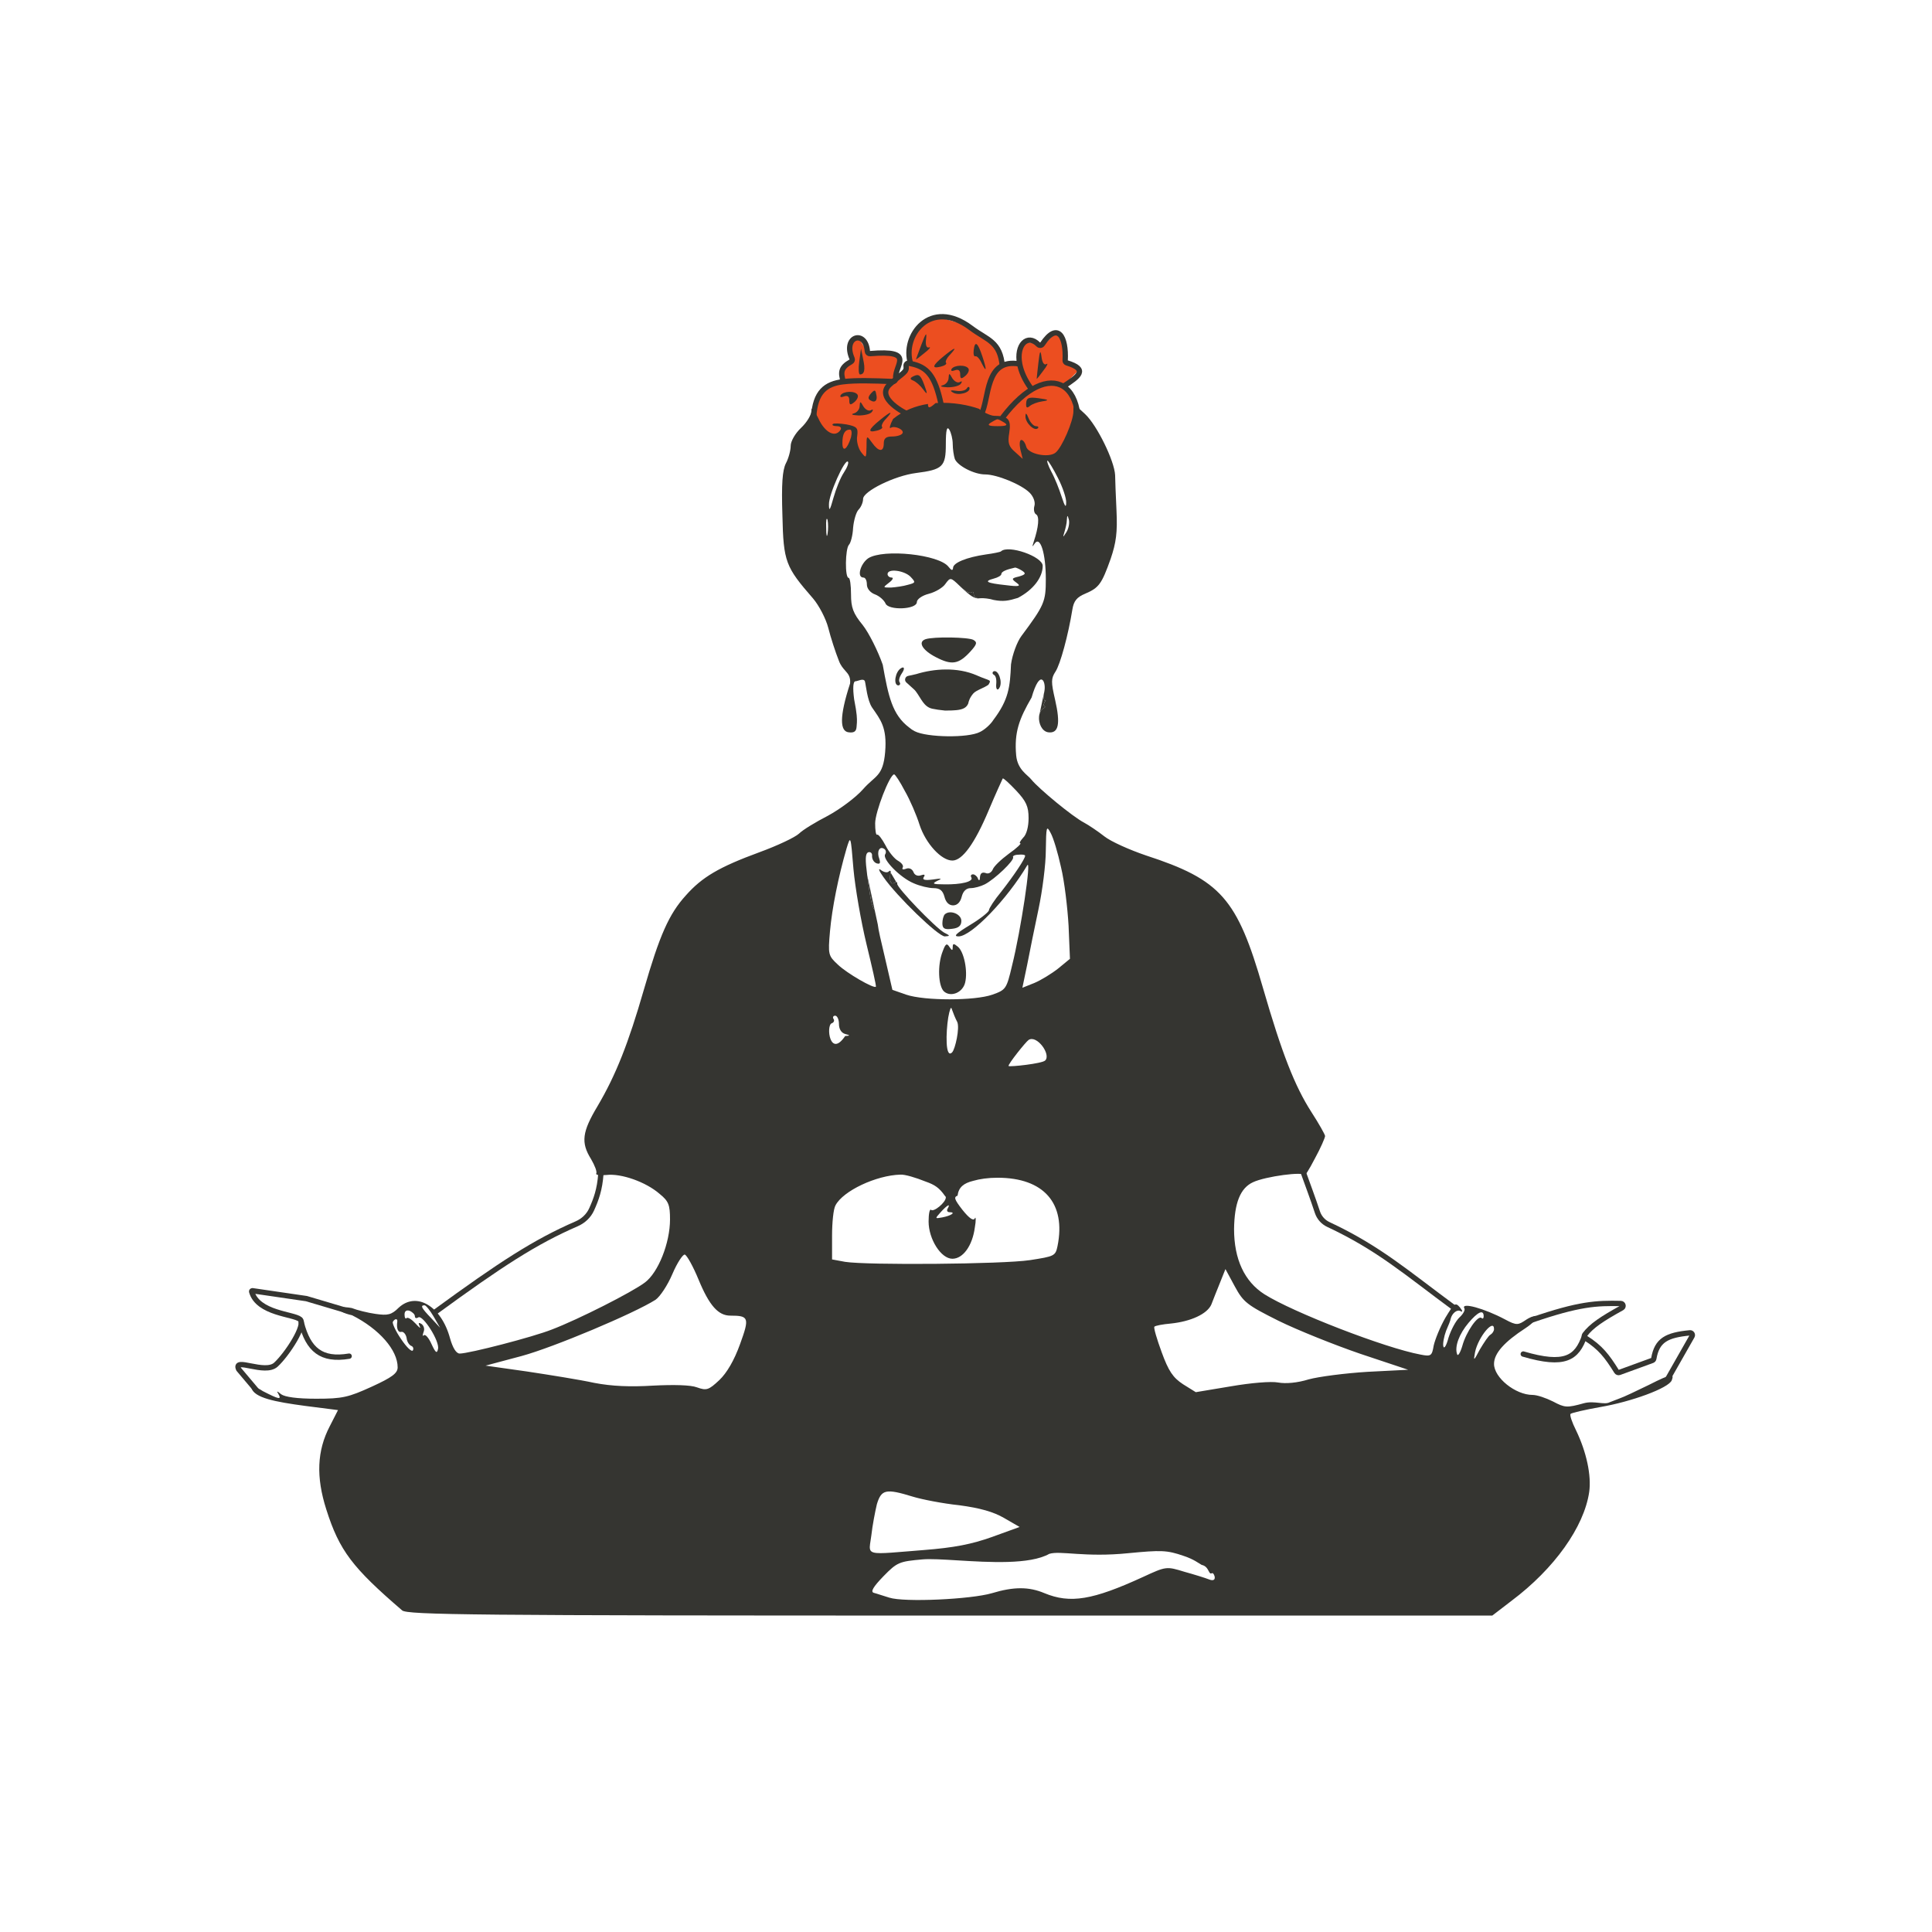<svg width="10001" height="10001" viewBox="0 0 10001 10001" fill="none" xmlns="http://www.w3.org/2000/svg">
<path d="M4210.49 2152.08L4285.01 2288.69C4286.07 2290.63 4287.65 2292.23 4289.57 2293.32L4464.36 2392.29C4466.97 2393.77 4470.04 2394.2 4472.96 2393.5L4583.73 2366.83C4585.67 2366.37 4587.47 2365.41 4588.94 2364.07L4712.89 2250.81C4713.45 2250.3 4713.95 2249.74 4714.4 2249.14L4786.25 2152.66C4788.8 2149.23 4793.01 2147.45 4797.25 2147.99L5042.76 2179.46C5045.28 2179.79 5047.62 2180.91 5049.46 2182.67L5264.11 2388.9C5267.68 2392.32 5272.99 2393.17 5277.45 2391.03L5326.74 2367.29C5328.34 2366.52 5330.1 2366.12 5331.88 2366.12H5472.95C5477.45 2366.12 5481.56 2363.57 5483.56 2359.53L5570.52 2183.53C5571.67 2181.21 5572.02 2178.59 5571.54 2176.05L5550.71 2067.74C5550.49 2066.64 5550.12 2065.57 5549.61 2064.56L5514.91 1997.1C5512.56 1992.52 5513.43 1986.95 5517.07 1983.32L5575.4 1924.99C5581.28 1919.1 5579.42 1909.15 5571.81 1905.79L5520.21 1883.03C5515.92 1881.14 5513.15 1876.89 5513.15 1872.2V1795.89C5513.15 1793.56 5512.46 1791.27 5511.16 1789.33L5473.36 1732.62C5469.09 1726.22 5459.95 1725.53 5454.77 1731.2L5422 1767.1C5420.05 1769.23 5417.39 1770.58 5414.52 1770.89L5358.93 1776.84C5358.08 1776.93 5357.22 1776.93 5356.36 1776.84L5309.01 1771.57C5303.03 1770.91 5297.5 1774.84 5296.16 1780.71L5272.55 1884.23C5271.14 1890.4 5265.14 1894.37 5258.92 1893.25L5191.21 1881.1C5187.12 1880.36 5183.72 1877.54 5182.24 1873.65L5144.42 1774.13C5143.5 1771.71 5141.82 1769.67 5139.63 1768.3L5004.25 1683.69C5003.31 1683.1 5002.29 1682.65 5001.23 1682.34L4854.81 1640.51C4851.45 1639.55 4847.85 1640.12 4844.95 1642.07L4733.26 1717.2C4730.58 1719.01 4728.75 1721.84 4728.2 1725.04L4697.1 1907.51C4696.53 1910.85 4694.55 1913.79 4691.67 1915.58L4654.9 1938.4C4646.25 1943.77 4635.31 1936.44 4636.99 1926.4L4648.28 1858.64C4649.35 1852.23 4645.05 1846.16 4638.65 1845.03L4493.31 1819.5C4490.01 1818.92 4487.12 1816.97 4485.34 1814.14L4447.55 1754.03C4443.6 1747.75 4434.91 1746.61 4429.48 1751.66L4413.07 1766.9C4410.66 1769.13 4409.28 1772.28 4409.28 1775.57V1858.96C4409.28 1862.52 4407.68 1865.89 4404.93 1868.14L4354.51 1909.21C4351.75 1911.46 4350.15 1914.83 4350.15 1918.39V1970.91C4350.15 1975.52 4347.47 1979.71 4343.29 1981.65L4264.54 2018.14C4261.85 2019.39 4259.72 2021.61 4258.58 2024.35L4209.95 2141.88C4208.58 2145.19 4208.78 2148.93 4210.49 2152.08Z" fill="#EC4E20"/>
<path d="M5406.54 3576.62C5399.4 3612.31 5402.97 3631.94 5413.68 3624.8C5413.68 3624.8 5402.97 3638.83 5402.97 3649.53C5402.97 3653.05 5405.47 3654.94 5407.51 3656.49C5410.64 3658.87 5412.71 3660.44 5402.97 3665.85C5392.86 3671.33 5386.03 3680.79 5382.15 3692.14L5406.54 3576.62Z" fill="#353531"/>
<path d="M4527.77 4710.59C4511.89 4691.82 4504.62 4645.92 4489.2 4531.39L4527.77 4710.59Z" fill="#353531"/>
<path fill-rule="evenodd" clip-rule="evenodd" d="M5145.98 2152.48C5125.83 2152.48 5075.34 2125.71 5068.54 2116.45C5018.84 2098.63 4933.89 2079.9 4842.95 2086.52C4813.31 2112.83 4803.27 2116.43 4803.52 2091.01C4741.16 2100.78 4677.97 2123.9 4623.06 2168.54C4607 2198.88 4601.64 2220.3 4610.56 2214.94C4631.98 2200.66 4683.74 2225.65 4671.24 2243.5C4665.89 2252.42 4642.69 2259.56 4617.7 2259.56C4587.36 2259.56 4574.87 2268.48 4574.87 2295.25C4574.87 2341.65 4548.1 2339.87 4514.19 2291.68C4500.75 2273.2 4493.63 2263.42 4489.87 2264.57C4485.64 2265.87 4485.64 2280.98 4485.64 2313.09V2313.1C4483.85 2373.77 4483.85 2373.77 4457.08 2339.87C4442.8 2320.23 4432.09 2282.76 4437.45 2255.99C4442.8 2214.94 4435.66 2207.8 4382.12 2197.1C4348.21 2191.74 4316.09 2189.96 4310.73 2195.31C4305.38 2200.66 4314.3 2206.02 4332.15 2206.02C4348.21 2206.02 4357.14 2213.16 4351.78 2223.86C4325.01 2268.48 4269.69 2239.93 4235.78 2164.97C4212.58 2116.79 4200.08 2102.51 4200.08 2127.49C4200.08 2147.13 4176.88 2186.39 4146.54 2214.94C4116.2 2243.5 4093 2284.54 4093 2307.74C4093 2330.94 4082.29 2371.99 4068.01 2398.76C4050.17 2434.45 4044.81 2505.84 4050.17 2668.24C4055.52 2909.16 4066.23 2934.15 4209.01 3098.33C4239.35 3134.03 4275.04 3201.84 4287.53 3250.03C4300.03 3300 4325.01 3376.74 4342.86 3421.35C4351.77 3445.13 4364.19 3459.09 4375.26 3471.54C4390.78 3488.99 4403.65 3503.46 4400.52 3537.84C4343.58 3713.05 4348.21 3785.42 4392.83 3790.77C4419.6 3794.34 4432.09 3787.2 4433.88 3764C4434.01 3762.68 4434.13 3761.41 4434.24 3760.2L4434.25 3760.11C4435.04 3751.98 4435.59 3746.21 4435.75 3740.43C4435.77 3739.63 4435.8 3738.83 4435.82 3738.02C4436.34 3720.77 4437.02 3698.38 4421.39 3619.45C4413.66 3560.55 4416.03 3526.65 4428.52 3526.65C4439.23 3526.65 4470.04 3508.8 4477.18 3526.65C4482.54 3546.28 4489.2 3624.8 4514.19 3662.28C4557.02 3724.74 4592.72 3764.14 4582.01 3892.64C4571.3 4021.13 4530.25 4013.85 4467.79 4085.24C4430.31 4128.07 4348.21 4188.74 4285.75 4222.65C4223.28 4254.78 4155.46 4295.82 4135.83 4315.45C4114.42 4335.08 4023.4 4377.92 3930.59 4411.82C3721.78 4488.56 3634.33 4540.32 3550.45 4634.9C3463 4731.27 3414.81 4840.14 3332.72 5123.89C3252.4 5402.29 3188.16 5564.7 3093.57 5725.31C3013.25 5859.16 3006.12 5914.48 3059.66 6000.15C3079.29 6034.05 3091.78 6066.18 3086.43 6075.1C3082.86 6082.24 3106.06 6085.81 3139.97 6082.24C3214.93 6073.32 3343.42 6117.93 3414.81 6180.39C3461.21 6217.87 3468.35 6237.5 3468.35 6312.46C3468.35 6433.81 3407.67 6587.29 3338.07 6639.04C3272.04 6689.01 2993.62 6830 2857.98 6881.76C2759.83 6921.02 2427.87 7006.68 2379.68 7006.68C2361.84 7006.68 2343.99 6978.13 2329.71 6928.16C2285.09 6762.18 2156.6 6683.66 2063.79 6769.32C2026.31 6806.8 2006.68 6810.37 1944.22 6801.45C1904.95 6796.09 1847.84 6781.82 1821.07 6771.11C1737.22 6755.13 1730.65 6787.98 1822.86 6808.59C1963.85 6879.97 2058.44 6988.83 2058.44 7078.06C2058.44 7108.4 2029.88 7129.82 1924.58 7178C1803.22 7233.33 1772.88 7240.47 1637.25 7240.47C1537.3 7240.47 1474.84 7231.54 1455.21 7217.27C1433.79 7199.42 1430.22 7199.42 1440.93 7215.48C1458.78 7247.6 1444.5 7244.04 1360.62 7201.2C1323.27 7175.64 1294.23 7173.69 1301.37 7184.4C1315.94 7235.81 1421.3 7256.53 1581.92 7277.94L1749.68 7299.36L1706.85 7383.24C1640.82 7509.95 1635.46 7645.58 1689 7813.33C1756.82 8027.49 1824.64 8114.94 2081.64 8336.23C2108.41 8359.43 2447.5 8363 4919.32 8363H7724.87L7824.82 8286.26C8046.12 8120.29 8199.61 7904.35 8226.38 7724.1C8238.87 7638.44 8212.1 7515.3 8158.56 7404.65C8137.14 7361.82 8124.65 7324.34 8130 7318.99C8135.36 7313.64 8204.96 7297.57 8285.27 7283.3C8442.33 7256.53 8637.85 7186.02 8653.92 7144.97C8666.41 7111.07 8658.27 7106.62 8535.13 7169.08L8528.58 7172.26L8528.57 7172.26C8471.15 7200.1 8405.64 7231.87 8379.86 7240.47L8333.46 7258.31C8319.34 7266.25 8299.54 7264.16 8276.67 7261.74C8253.28 7259.26 8226.67 7256.45 8199.61 7263.67C8110.37 7288.65 8099.66 7286.87 8038.98 7254.74C8003.29 7236.9 7956.89 7220.84 7933.68 7220.84C7844.45 7220.84 7733.8 7131.6 7733.8 7060.22C7733.8 7004.89 7789.02 6945.19 7896.1 6875.59C7937.15 6848.82 7962.24 6819.29 7958.67 6813.94C7953.32 6808.59 7927.66 6813.94 7902.67 6830L7900.95 6831.15C7859.65 6858.69 7852.53 6863.45 7790.91 6830C7683.83 6772.89 7560.68 6738.98 7580.31 6772.89C7585.67 6780.03 7574.96 6801.45 7555.33 6819.29C7535.7 6837.14 7510.71 6885.32 7498.22 6924.59C7487.51 6965.63 7475.02 6985.26 7471.45 6969.2C7467.88 6954.92 7475.02 6917.45 7485.72 6888.89C7498.22 6860.34 7508.93 6833.57 7508.93 6828.22C7516.06 6797.88 7542.83 6776.46 7560.68 6787.17C7573.17 6794.31 7571.39 6785.38 7557.11 6767.54C7533.91 6740.77 7528.56 6744.34 7482.15 6821.08C7455.38 6867.48 7428.61 6933.51 7421.47 6965.63C7412.55 7019.17 7407.2 7022.74 7353.66 7012.03C7169.83 6978.13 6691.53 6792.52 6545.18 6699.72C6441.67 6633.69 6388.13 6517.69 6388.13 6362.43C6389.92 6226.79 6420.26 6150.06 6486.29 6119.72C6550.54 6089.38 6752.21 6062.61 6752.21 6084.02C6752.21 6092.95 6777.2 6053.69 6805.75 5998.36C6836.09 5943.04 6859.29 5889.5 6859.29 5880.58C6859.29 5873.44 6827.17 5816.33 6787.9 5755.65C6702.24 5621.8 6636.2 5454.05 6538.05 5114.97C6404.19 4650.96 6320.31 4554.59 5931.25 4427.89C5847.37 4399.33 5750.99 4356.5 5717.08 4329.73C5683.17 4302.96 5634.99 4270.84 5611.78 4258.35C5552.89 4228.01 5377.99 4083.45 5338.72 4035.27C5319.09 4010.28 5267.34 3985.11 5260.2 3910.16C5249.49 3790.59 5275.88 3721.17 5340.13 3610.52C5383.93 3458.99 5415.47 3526.65 5406.54 3576.62C5399.4 3612.31 5402.97 3631.94 5413.68 3624.8C5413.68 3624.8 5402.97 3638.83 5402.97 3649.53C5402.97 3653.05 5405.47 3654.94 5407.51 3656.49C5410.64 3658.87 5412.71 3660.44 5402.97 3665.85C5392.86 3671.33 5386.03 3680.79 5382.15 3692.14C5380.38 3697.32 5379.23 3702.9 5378.66 3708.67C5375.2 3743.78 5393.39 3786.09 5426.17 3790.77C5479.72 3797.91 5490.42 3747.94 5461.87 3623.02C5440.45 3530.22 5440.45 3512.37 5463.65 3476.68C5488.64 3439.2 5529.69 3287.51 5551.1 3155.44C5558.24 3110.83 5574.31 3091.2 5617.14 3073.35C5688.53 3043.01 5702.8 3023.38 5749.21 2893.1C5777.76 2809.22 5784.9 2755.68 5779.55 2643.25C5775.98 2564.73 5772.41 2482.64 5772.41 2459.44C5768.84 2386.27 5679.6 2202.45 5617.14 2143.56C5556.46 2086.45 5556.46 2086.45 5556.46 2129.28C5556.46 2179.25 5497.56 2316.67 5463.65 2343.43C5427.96 2371.99 5320.88 2350.57 5311.95 2311.31C5306.6 2291.68 5295.89 2277.4 5286.97 2277.4C5278.04 2277.4 5276.26 2298.82 5281.61 2325.59L5294.11 2375.56L5254.84 2339.87C5220.93 2311.31 5215.58 2291.68 5224.5 2239.93C5235.21 2170.33 5219.15 2152.48 5145.98 2152.48ZM5199.52 2188.17C5219.15 2200.66 5210.23 2206.02 5163.82 2206.02C5117.42 2206.02 5108.5 2200.66 5128.13 2188.17C5142.41 2179.25 5158.47 2170.33 5163.82 2170.33C5169.18 2170.33 5185.24 2179.25 5199.52 2188.17ZM4931.81 2298.82C4931.81 2323.8 4937.17 2359.5 4942.52 2375.56C4956.8 2411.25 5042.46 2455.87 5099.57 2455.87C5160.25 2455.87 5286.97 2507.62 5329.8 2550.45C5349.43 2570.08 5360.14 2598.64 5354.79 2618.27C5349.43 2636.11 5353 2657.53 5363.71 2662.88C5381.56 2673.59 5376.2 2728.92 5351.22 2803.87C5342.29 2832.42 5342.29 2834.21 5356.57 2812.79C5385.13 2773.53 5413.68 2864.55 5413.68 2998.39C5413.68 3114.4 5406.54 3132.24 5286.97 3292.86C5265.55 3321.41 5240.57 3387.44 5233.43 3439.2C5228.53 3556.62 5221.49 3621.72 5142.41 3726.52C5128.13 3749.72 5096 3778.28 5072.8 3788.99C5012.12 3821.11 4797.96 3817.54 4735.49 3785.42C4724.64 3779.99 4714.82 3773.32 4706.21 3765.85C4618.61 3699.63 4598.71 3604.52 4569.52 3440.98C4544.53 3369.6 4498.13 3276.8 4466 3235.75C4416.03 3175.07 4405.32 3144.73 4405.32 3076.92C4405.32 3028.73 4399.97 2991.26 4392.83 2991.26C4373.2 2991.26 4374.98 2841.35 4394.62 2819.93C4403.54 2811.01 4414.25 2771.75 4416.03 2732.48C4419.6 2693.22 4432.09 2650.39 4444.59 2637.9C4457.08 2625.41 4467.79 2600.42 4467.79 2582.58C4467.79 2543.31 4630.2 2463 4740.85 2448.73C4880.06 2430.88 4896.12 2416.6 4896.12 2298.82C4896.12 2227.43 4901.47 2204.23 4913.96 2223.86C4922.89 2238.14 4931.81 2272.05 4931.81 2298.82ZM4405.32 2263.13C4385.69 2327.37 4360.71 2343.43 4360.71 2293.46C4360.71 2245.28 4373.2 2223.86 4399.97 2223.86C4408.89 2223.86 4410.68 2241.71 4405.32 2263.13ZM4367.84 2446.94C4350 2473.71 4326.8 2532.61 4314.3 2577.22C4296.46 2641.47 4291.1 2650.39 4291.1 2611.13C4289.32 2561.16 4373.2 2373.77 4389.26 2389.84C4394.62 2395.19 4385.69 2420.17 4367.84 2446.94ZM5476.15 2473.71C5501.13 2521.9 5520.76 2580.79 5518.98 2602.21C5518.98 2630.76 5511.84 2621.84 5495.78 2571.87C5483.29 2532.61 5460.08 2473.71 5442.24 2441.59C5426.17 2411.25 5417.25 2384.48 5422.61 2384.48C5426.17 2384.48 5451.16 2423.74 5476.15 2473.71ZM4283.96 2762.82C4280.39 2786.02 4276.83 2771.75 4276.83 2732.48C4275.04 2693.22 4278.61 2675.38 4283.96 2691.44C4287.53 2709.28 4287.53 2741.41 4283.96 2762.82ZM5520.76 2753.9C5510.62 2769.58 5505.72 2777.16 5504.58 2776.63C5503.52 2776.13 5505.74 2768.56 5510.06 2753.9C5515.41 2736.05 5522.55 2707.5 5522.55 2691.44C5524.33 2664.67 5526.12 2664.67 5533.26 2691.44C5536.83 2709.28 5531.47 2736.05 5520.76 2753.9ZM4683.74 4094.16C4710.51 4140.56 4744.42 4219.08 4760.48 4270.84C4792.6 4367.21 4872.92 4454.65 4930.03 4454.65C4981.78 4454.65 5046.03 4365.42 5117.42 4195.88C5154.9 4106.65 5188.81 4033.48 5190.59 4029.91C5194.16 4026.34 5224.5 4054.9 5260.2 4092.37C5311.95 4147.7 5324.45 4174.47 5324.45 4235.15C5324.45 4279.76 5313.74 4320.81 5295.89 4336.87C5281.61 4352.93 5274.47 4365.42 5281.61 4365.42C5288.75 4365.42 5263.77 4390.41 5222.72 4418.96C5181.67 4449.3 5144.19 4484.99 5138.84 4501.06C5131.7 4517.12 5115.64 4526.04 5101.36 4518.9C5083.51 4513.55 5074.59 4520.69 5072.8 4540.32C5072.8 4558.16 5067.45 4561.73 5062.1 4547.46C5058.53 4536.75 5046.03 4526.04 5037.11 4526.04C5026.4 4526.04 5022.83 4533.18 5028.19 4542.1C5040.68 4563.52 4976.43 4579.58 4887.19 4577.79C4828.3 4577.79 4822.94 4574.23 4851.5 4559.95C4880.06 4547.46 4874.7 4545.67 4828.3 4552.81C4787.25 4558.16 4772.97 4554.59 4781.9 4540.32C4790.82 4527.82 4785.47 4524.26 4765.83 4531.39C4749.77 4536.75 4733.71 4529.61 4728.36 4513.55C4721.22 4497.49 4705.15 4490.35 4689.09 4497.49C4674.81 4502.84 4667.68 4501.06 4673.03 4490.35C4678.38 4481.42 4667.68 4467.15 4649.83 4456.44C4631.98 4447.52 4601.64 4411.82 4583.79 4376.13C4565.95 4342.22 4546.32 4317.24 4540.96 4320.81C4533.82 4324.38 4530.25 4297.61 4530.25 4261.91C4530.25 4203.02 4605.21 4010.28 4628.41 4008.5C4633.77 4008.5 4658.75 4045.97 4683.74 4094.16ZM5492.21 4488.56C5510.06 4561.73 5526.12 4699.15 5531.47 4791.95L5538.61 4963.28L5477.93 5013.25C5444.02 5040.01 5388.7 5073.92 5354.79 5088.2L5292.32 5113.18L5317.31 4993.61C5329.8 4927.58 5356.57 4797.3 5376.2 4704.5C5395.83 4611.7 5413.68 4474.29 5413.68 4401.12C5415.47 4277.98 5417.25 4270.84 5438.67 4311.88C5452.95 4336.87 5476.15 4415.39 5492.21 4488.56ZM4485.64 4888.32C4514.19 5006.11 4537.39 5106.05 4533.82 5107.83C4523.11 5118.54 4383.91 5038.23 4337.5 4993.61C4287.53 4947.21 4285.75 4941.86 4296.46 4820.5C4307.16 4700.93 4339.29 4540.32 4382.12 4392.19C4403.42 4322.97 4403.54 4324.36 4417.59 4494.71L4417.82 4497.49C4426.74 4595.64 4457.08 4770.53 4485.64 4888.32ZM4582.01 4422.53C4565.95 4447.52 4660.54 4543.89 4730.14 4572.44C4762.26 4586.72 4808.67 4597.43 4831.87 4597.43C4865.78 4597.43 4880.06 4609.92 4888.98 4642.04C4896.12 4670.6 4912.18 4686.66 4933.6 4686.66C4955.01 4686.66 4971.08 4670.6 4978.21 4642.04C4985.35 4613.49 5001.42 4597.43 5024.62 4597.43C5044.25 4597.43 5076.37 4588.5 5097.79 4577.79C5149.55 4551.02 5253.06 4452.87 5244.13 4436.81C5240.57 4431.45 5253.06 4424.32 5272.69 4424.32C5290.54 4422.53 5306.6 4424.32 5306.6 4429.67C5306.6 4445.73 5247.7 4533.18 5183.45 4615.27C5147.76 4658.1 5119.21 4702.72 5119.21 4711.64C5119.21 4720.57 5074.59 4756.26 5021.05 4788.38C4947.87 4833 4933.6 4847.27 4962.15 4847.27C5028.19 4847.27 5213.79 4654.53 5317.31 4479.64C5340.51 4440.38 5285.18 4813.37 5238.78 4998.97C5210.23 5120.32 5206.66 5123.89 5137.05 5148.88C5046.03 5181 4785.47 5181 4690.88 5148.88L4619.49 5123.89L4580.22 4954.35L4580.22 4954.35C4559.46 4866.83 4547.32 4815.69 4543.81 4785.16L4527.77 4710.59C4511.89 4691.82 4504.62 4645.92 4489.2 4531.39C4478.5 4449.3 4478.5 4418.96 4494.56 4411.82C4507.05 4408.25 4515.98 4417.18 4514.19 4431.45C4514.19 4447.52 4523.11 4463.58 4537.39 4468.93C4555.24 4474.29 4558.81 4468.93 4551.67 4445.73C4537.39 4410.04 4551.67 4377.92 4576.66 4393.98C4585.58 4399.33 4589.15 4411.82 4582.01 4422.53ZM4955.01 5289.86C4969.29 5320.2 4944.63 5431.57 4928.57 5447.63C4892.87 5483.32 4896.12 5343.4 4908.61 5266.66C4915.75 5227.4 4922.89 5207.77 4926.46 5222.05C4927.09 5223.73 4927.79 5225.63 4928.57 5227.72C4934.36 5243.37 4943.99 5269.4 4955.01 5289.86ZM4342.86 5300.57C4342.86 5327.34 4355.35 5346.97 4374.98 5352.33C4401.75 5359.46 4401.75 5361.25 4374.98 5363.03C4295.39 5480.48 4275.04 5307.71 4305.38 5297C4316.09 5293.43 4321.44 5282.72 4314.3 5273.8C4308.95 5264.88 4314.3 5257.74 4323.23 5257.74C4333.94 5257.74 4342.86 5277.37 4342.86 5300.57ZM5410.21 5489.74C5394.15 5505.8 5228.07 5523.65 5220.93 5518.3C5215.58 5511.16 5310.73 5391.85 5325.01 5382.93C5367.84 5356.16 5442.34 5459.4 5410.21 5489.74ZM4660.54 6080.46C4683.74 6078.67 4742.63 6096.52 4790.82 6116.15C4840.03 6133.11 4862.82 6149.72 4891.13 6190.08C4891.38 6190.34 4891.63 6190.59 4891.87 6190.84C4894.24 6193.27 4896.12 6195.19 4896.12 6198.24C4896.12 6225.01 4831.87 6276.76 4819.38 6262.49C4812.24 6257.13 4806.88 6283.9 4806.88 6323.16C4806.88 6414.18 4871.13 6515.91 4930.03 6515.91C4985.35 6515.91 5033.54 6448.09 5046.03 6355.29C5053.17 6316.03 5051.39 6294.61 5046.03 6307.1C5038.89 6321.38 5017.48 6307.1 4981.78 6262.49C4938.95 6207.16 4937.12 6196.65 4956.8 6189.32C4962.24 6145.69 4988.51 6124.81 5037.4 6112.77C5071.31 6102.82 5115.83 6096.52 5163.82 6096.52C5402.97 6096.52 5518.98 6228.58 5474.36 6449.87C5463.65 6501.63 5458.3 6503.41 5331.59 6523.04C5190.59 6544.46 4487.42 6549.81 4374.98 6531.97L4307.16 6519.47V6396.33C4307.16 6328.52 4314.3 6257.13 4325.01 6239.29C4364.28 6164.33 4535.61 6084.02 4660.54 6080.46ZM4905.04 6257.13C4899.69 6266.06 4903.26 6274.98 4915.75 6274.98C4949.66 6274.98 4924.67 6292.83 4878.27 6301.75C4859.32 6305.2 4849.51 6306.98 4847.85 6304.09C4846.08 6300.99 4853.65 6292.52 4869.35 6274.98C4903.26 6237.5 4922.89 6226.79 4905.04 6257.13ZM3616.48 6624.77C3671.81 6758.62 3718.21 6810.37 3780.68 6810.37C3877.05 6810.37 3880.62 6821.08 3830.65 6958.49C3800.31 7042.37 3762.83 7106.62 3723.57 7144.1C3668.24 7195.85 3657.53 7199.42 3607.56 7181.57C3575.44 7169.08 3486.2 7167.3 3380.9 7172.65C3263.11 7179.79 3168.52 7176.22 3075.72 7158.37C3002.55 7142.31 2845.49 7117.33 2727.7 7099.48L2513.54 7069.14L2700.93 7019.17C2865.12 6974.56 3280.96 6799.66 3393.4 6728.28C3416.6 6712.21 3455.86 6653.32 3480.85 6594.43C3505.83 6535.54 3536.17 6490.92 3545.1 6494.49C3555.8 6498.06 3587.93 6555.17 3616.48 6624.77ZM6618.36 6837.14C6716.52 6885.32 6907.48 6962.06 7043.12 7008.46L7289.41 7090.56L7078.81 7101.26C6962.81 7108.4 6825.38 7126.25 6773.63 7140.53C6716.52 7158.37 6655.84 7163.73 6616.57 7156.59C6580.88 7149.45 6475.58 7158.37 6372.07 7176.22L6190.03 7206.56L6123.99 7165.51C6072.24 7131.6 6049.04 7097.7 6013.34 6999.54C5988.36 6931.72 5970.51 6871.05 5975.86 6867.48C5981.22 6862.12 6018.7 6854.99 6059.75 6851.42C6165.04 6840.71 6248.92 6801.45 6270.34 6753.26C6279.26 6730.06 6298.9 6680.09 6314.96 6640.83L6343.51 6569.44L6391.7 6658.68C6436.32 6740.77 6454.16 6755.05 6618.36 6837.14ZM2244.05 6813.94L2277.96 6872.83L2231.55 6822.86C2181.58 6771.11 2174.44 6756.83 2197.64 6756.83C2204.78 6756.83 2226.2 6783.6 2244.05 6813.94ZM2147.67 6813.94C2147.67 6822.86 2154.81 6826.43 2165.52 6819.29C2188.72 6805.02 2277.96 6944.22 2267.25 6983.48C2261.89 7008.46 2254.75 7003.11 2233.34 6956.71C2219.06 6924.59 2201.21 6904.96 2194.07 6912.09C2186.94 6919.23 2186.94 6912.09 2192.29 6896.03C2199.43 6879.97 2194.07 6862.12 2181.58 6853.2C2167.3 6844.28 2163.73 6847.85 2172.66 6865.69C2179.8 6879.97 2170.87 6872.83 2151.24 6851.42C2131.61 6830 2111.98 6817.51 2104.84 6822.86C2099.49 6830 2094.13 6821.08 2094.13 6805.02C2094.13 6787.17 2103.05 6780.03 2120.9 6785.38C2135.18 6792.52 2147.67 6803.23 2147.67 6813.94ZM7680.26 6813.94C7680.26 6824.65 7674.9 6828.22 7669.55 6822.86C7651.7 6805.02 7589.24 6894.25 7569.6 6967.42C7558.9 7003.11 7546.4 7022.74 7542.83 7010.25C7528.56 6970.99 7553.54 6904.96 7601.73 6847.85C7649.92 6790.74 7680.26 6776.46 7680.26 6813.94ZM2056.65 6840.71C2051.3 6876.4 2060.22 6899.6 2078.07 6894.25C2088.78 6892.46 2101.27 6906.74 2104.84 6926.37C2106.62 6946 2119.12 6963.85 2129.83 6967.42C2138.75 6970.99 2142.32 6981.69 2136.96 6990.62C2131.61 6999.54 2104.84 6974.56 2076.28 6931.72C2047.73 6890.68 2029.88 6849.63 2033.45 6842.49C2044.16 6824.65 2058.44 6824.65 2056.65 6840.71ZM7733.8 6879.97C7733.8 6890.68 7724.87 6903.17 7715.95 6908.52C7705.24 6913.88 7682.04 6949.57 7660.62 6985.26C7628.5 7045.94 7626.72 7047.73 7635.64 6999.54C7651.7 6921.02 7733.8 6822.86 7733.8 6879.97ZM4724.79 7747.3C4771.19 7761.58 4880.06 7782.99 4965.72 7791.92C5072.8 7806.19 5142.41 7825.83 5197.73 7857.95L5278.04 7904.35L5135.27 7956.1C5029.97 7993.58 4940.74 8011.43 4780.11 8023.92C4750.36 8026.29 4723.71 8028.51 4699.83 8030.5L4699.82 8030.5C4565.98 8041.66 4519.61 8045.52 4506.75 8026.61C4499.93 8016.58 4502.53 8000.14 4506.52 7975C4507.83 7966.7 4509.3 7957.46 4510.62 7947.18C4515.98 7897.21 4530.25 7824.04 4539.18 7786.56C4562.38 7709.82 4585.58 7704.47 4724.79 7747.3ZM5431.53 8043.55C5489.06 8025.4 5615.35 8063.18 5842.01 8039.98C6009.77 8023.92 6040.11 8023.92 6127.56 8054.26C6181.1 8072.1 6203.07 8091.11 6220.37 8100.66C6242.22 8105.05 6250.6 8120.92 6256.7 8132.49C6261.68 8141.91 6265.14 8148.48 6273.15 8143.67C6280.29 8140.1 6288.19 8155.98 6288.19 8166.69C6288.19 8180.97 6275.69 8182.75 6257.85 8175.61C6240 8168.48 6182.89 8150.63 6131.13 8136.35C6038.33 8107.8 6036.54 8107.8 5916.97 8163.12C5656.4 8282.69 5540.4 8302.32 5406.54 8247C5326.23 8213.09 5247.7 8213.09 5135.27 8247C5026.4 8279.12 4680.17 8295.18 4603.43 8270.2C4588.9 8265.93 4573.15 8260.84 4559.11 8256.3C4543.82 8251.36 4530.56 8247.07 4523.11 8245.21C4505.27 8239.86 4519.54 8214.88 4573.09 8159.55C4644.47 8086.38 4655.18 8082.81 4776.54 8072.1C4817.14 8068.77 4881.82 8072.71 4956.06 8077.23C5120.09 8087.23 5330.78 8100.06 5431.53 8043.55Z" fill="#353531"/>
<path d="M8202.74 6915.01C8162.82 7030.42 8100.54 7072.4 7885.15 7009.19" stroke="#353531" stroke-width="27.617" stroke-linecap="round"/>
<path fill-rule="evenodd" clip-rule="evenodd" d="M5103.09 2870.17C5142.35 2864.82 5178.05 2857.68 5181.62 2854.11C5219.1 2818.42 5397.57 2880.88 5397.57 2929.07C5397.57 2989.74 5347.6 3053.99 5269.07 3095.04C5221.16 3109.79 5194.08 3115.32 5144.14 3105.74C5122.72 3098.61 5088.81 3095.04 5072.75 3096.82C5054.9 3098.61 5040.63 3089.68 5040.63 3077.19C5040.63 3064.7 5035.27 3061.13 5028.13 3066.48C5021.82 3072.79 5000.17 3062.37 4976.73 3041.37C4973.66 3038.61 4970.56 3035.68 4967.45 3032.57C4921.05 2987.96 4919.27 2987.96 4894.28 3021.87C4881.79 3041.5 4842.52 3064.7 4808.62 3073.62C4772.92 3082.54 4746.15 3102.18 4746.15 3116.45C4746.15 3155.71 4598.02 3161.07 4583.74 3123.59C4576.6 3107.53 4553.4 3086.11 4530.2 3077.19C4505.22 3068.27 4487.37 3046.85 4487.37 3025.44C4487.37 3005.8 4480.23 2989.74 4469.52 2989.74C4433.83 2989.74 4453.46 2918.36 4494.51 2889.8C4573.03 2839.83 4862.16 2870.17 4910.34 2934.42C4924.62 2952.27 4931.76 2955.84 4933.54 2939.77C4933.54 2913 5004.93 2884.45 5103.09 2870.17ZM5274.42 2984.39C5310.12 2973.68 5311.9 2968.33 5290.49 2954.05C5276.21 2945.13 5260.15 2937.99 5254.79 2937.99C5206.6 2948.7 5183.4 2959.4 5183.4 2971.9C5183.4 2979.04 5165.56 2989.74 5144.14 2995.1C5090.6 3009.37 5106.66 3018.3 5206.6 3029.01C5276.21 3037.93 5286.92 3034.36 5261.93 3016.51C5235.16 2996.88 5235.16 2993.31 5274.42 2984.39ZM4699.75 3027.22C4740.8 3016.51 4740.8 3014.73 4712.24 2984.39C4678.33 2952.27 4594.45 2941.56 4594.45 2971.9C4594.45 2980.82 4603.37 2989.74 4615.87 2989.74C4626.58 2989.74 4621.22 3002.24 4601.59 3016.51C4569.46 3041.5 4569.46 3041.5 4612.3 3041.5C4637.28 3039.71 4676.55 3034.36 4699.75 3027.22Z" fill="#353531"/>
<path d="M4976.73 3041.37C5000.17 3062.37 5021.82 3072.79 5028.13 3066.48C5035.27 3061.13 5040.63 3064.7 5040.63 3077.19C5040.63 3089.68 5054.9 3098.61 5072.75 3096.82C5046.3 3102.36 5021.59 3083.6 4976.73 3041.37Z" fill="#353531"/>
<path d="M4790.81 3308.9C4749.76 3323.17 4774.75 3366 4844.35 3401.7C4926.45 3444.53 4962.14 3439.17 5022.82 3373.14C5056.73 3335.67 5060.3 3324.96 5038.89 3312.46C5013.9 3298.19 4833.65 3294.62 4790.81 3308.9Z" fill="#353531"/>
<path fill-rule="evenodd" clip-rule="evenodd" d="M4691.7 3532.78C4679.81 3522.05 4685.01 3502.36 4700.65 3498.89L4742.2 3489.66C4834.19 3461.18 4955.01 3451.67 5056.74 3496.29C5124.56 3526.62 5134.25 3515.94 5116.72 3544.41C5097.01 3559.74 5053.17 3573.02 5038.89 3589.09C5019.35 3611.64 5014.91 3629.77 5012.69 3638.85C5012.28 3640.55 5011.94 3641.93 5011.59 3642.97C5002.43 3662.99 4985.9 3672.35 4950.86 3676.13C4928.36 3676.8 4892.54 3678.32 4892.54 3678.32C4865.07 3675.69 4843.42 3672.33 4826.37 3668.74C4781.88 3659.36 4768.19 3615.04 4740.66 3578.85C4737.12 3574.19 4733.04 3569.79 4728.35 3565.89L4691.7 3532.78Z" fill="#353531"/>
<path d="M4950.86 3676.13C4928.36 3676.8 4892.54 3678.32 4892.54 3678.32C4916.25 3678.38 4935.37 3677.8 4950.86 3676.13Z" fill="#353531"/>
<path d="M4573.08 4540.32C4644.47 4642.04 4856.85 4847.28 4890.76 4847.28C4919.32 4845.49 4919.32 4843.71 4887.19 4827.65C4840.79 4800.88 4639.12 4592.07 4644.47 4574.23C4645.5 4569.11 4643.58 4566.34 4639.74 4566.26C4636.89 4566.2 4632.97 4567.62 4628.41 4570.66C4610.56 4581.37 4601.64 4554.6 4610.56 4517.12C4612.35 4506.41 4606.99 4504.63 4599.85 4511.77C4592.72 4518.9 4574.87 4515.33 4558.81 4502.84C4544.53 4492.13 4549.88 4508.2 4573.08 4540.32Z" fill="#353531"/>
<path d="M4639.74 4566.26C4636.89 4566.2 4632.97 4567.62 4628.41 4570.66C4610.56 4581.37 4601.64 4554.6 4610.56 4517.12L4639.74 4566.26Z" fill="#353531"/>
<path d="M4890.76 4733.06C4883.62 4740.2 4878.26 4761.61 4878.26 4779.46C4878.26 4806.23 4888.97 4813.37 4928.24 4808.01C4962.15 4804.44 4976.42 4791.95 4976.42 4766.97C4976.42 4731.27 4917.53 4708.07 4890.76 4733.06Z" fill="#353531"/>
<path d="M4880.05 4924.01C4851.5 4995.4 4856.85 5106.05 4887.19 5132.82C4922.89 5163.15 4983.57 5138.17 4996.06 5086.41C5010.34 5027.52 4990.71 4927.58 4958.58 4900.81C4937.16 4882.97 4931.81 4882.97 4931.81 4902.6C4931.81 4922.23 4928.24 4922.23 4913.96 4900.81C4901.47 4881.18 4894.33 4884.75 4880.05 4924.01Z" fill="#353531"/>
<path d="M5375.33 1877.58C5369.98 1922.2 5366.41 1959.68 5366.41 1961.46C5368.19 1961.46 5384.26 1941.83 5402.1 1916.85C5421.73 1891.86 5427.09 1877.58 5416.38 1884.72C5405.67 1891.86 5394.96 1877.58 5391.39 1847.25C5386.04 1807.98 5382.47 1815.12 5375.33 1877.58Z" fill="#353531"/>
<path d="M4770.62 1781.44C4754.47 1823.37 4741.81 1858.82 4741.37 1860.55C4743.1 1860.99 4763.49 1845.91 4786.93 1826.07C4812.1 1806.67 4820.79 1794.14 4808.66 1798.43C4796.52 1802.72 4789.65 1786.26 4793.64 1755.97C4798.09 1716.59 4792.88 1722.64 4770.62 1781.44Z" fill="#353531"/>
<path d="M4448.14 1870.49C4442.79 1907.96 4444.57 1938.3 4451.71 1938.3C4474.91 1938.3 4480.27 1913.32 4467.77 1857.99L4457.07 1804.46L4448.14 1870.49Z" fill="#353531"/>
<path d="M4508.83 2036.45C4492.77 2054.3 4492.77 2065.01 4505.26 2072.14C4530.25 2088.21 4544.52 2072.14 4535.6 2040.02C4532.03 2016.82 4526.68 2016.82 4508.83 2036.45Z" fill="#353531"/>
<path d="M4351.77 2045.38C4346.42 2056.08 4353.56 2057.87 4367.84 2052.51C4387.47 2045.38 4396.39 2052.51 4396.39 2072.15C4396.39 2097.13 4401.74 2098.91 4423.16 2081.07C4437.44 2068.58 4444.58 2052.51 4439.22 2043.59C4426.73 2022.18 4366.05 2023.96 4351.77 2045.38Z" fill="#353531"/>
<path d="M4925.76 1910.03C4920.41 1920.74 4927.55 1922.53 4941.82 1917.17C4961.46 1910.03 4970.38 1917.17 4970.38 1936.8C4970.38 1961.79 4975.73 1963.57 4997.15 1945.73C5011.43 1933.23 5018.57 1917.17 5013.21 1908.25C5000.72 1886.83 4940.04 1888.62 4925.76 1910.03Z" fill="#353531"/>
<path d="M5311.95 2086.43C5310.17 2109.63 5315.52 2114.98 5329.8 2102.49C5342.29 2091.78 5370.85 2081.07 5395.83 2077.5C5433.31 2072.15 5429.74 2068.58 5376.2 2061.44C5324.44 2054.3 5313.73 2059.66 5311.95 2086.43Z" fill="#353531"/>
<path d="M4731.71 1946.15C4710.39 1955.48 4708.18 1962.72 4725.92 1969.45C4741.24 1975.44 4764.12 1995.61 4779.01 2015.99C4801.36 2046.55 4802.83 2041.72 4783.96 1991.11C4765.93 1942.08 4756.17 1935.14 4731.71 1946.15Z" fill="#353531"/>
<path d="M4449.93 2102.48C4449.93 2118.54 4435.66 2136.39 4419.59 2139.96C4401.75 2145.31 4412.46 2148.88 4444.58 2150.67C4474.92 2150.67 4507.04 2143.53 4514.18 2131.04C4521.32 2120.33 4519.54 2116.76 4507.04 2123.9C4496.34 2129.25 4480.27 2120.33 4469.57 2104.27C4453.5 2075.71 4451.72 2075.71 4449.93 2102.48Z" fill="#353531"/>
<path d="M4910.36 1956.72C4910.36 1972.78 4896.08 1990.63 4880.02 1994.2C4862.17 1999.55 4872.88 2003.12 4905 2004.91C4935.34 2004.91 4967.47 1997.77 4974.61 1985.27C4981.75 1974.57 4979.96 1971 4967.47 1978.14C4956.76 1983.49 4940.7 1974.57 4929.99 1958.5C4913.93 1929.95 4912.14 1929.95 4910.36 1956.72Z" fill="#353531"/>
<path d="M4553.45 2175.66C4494.55 2223.84 4489.2 2241.69 4539.17 2229.2C4560.59 2223.84 4571.3 2214.92 4565.94 2209.57C4560.59 2204.21 4569.51 2184.58 4587.36 2166.73C4626.62 2123.9 4612.35 2127.47 4553.45 2175.66Z" fill="#353531"/>
<path d="M5085.21 1844.79C5061.26 1772.56 5046.51 1761.18 5040.31 1812.32C5037.65 1834.23 5042.16 1847.42 5049.07 1844.33C5055.99 1841.25 5071.13 1856.6 5081.42 1879.65C5107.38 1931.63 5109.15 1917.02 5085.21 1844.79Z" fill="#353531"/>
<path d="M4884.67 1844.2C4825.78 1892.39 4820.42 1910.24 4870.39 1897.74C4891.81 1892.39 4902.52 1883.47 4897.17 1878.11C4891.81 1872.76 4900.73 1853.13 4918.58 1835.28C4957.84 1792.45 4943.57 1796.02 4884.67 1844.2Z" fill="#353531"/>
<path d="M5308.38 2154.24C5306.59 2188.15 5354.78 2234.55 5372.63 2216.7C5377.98 2211.35 5374.41 2206 5361.92 2206C5351.21 2206 5333.36 2188.15 5324.44 2164.95C5313.73 2138.18 5308.38 2134.61 5308.38 2154.24Z" fill="#353531"/>
<path d="M4663.28 3459.54C4634.36 3477.34 4623.55 3543.35 4648.37 3547.9C4655.82 3549.27 4663.87 3541.55 4656.77 3531.27C4650.69 3522.46 4655.89 3503.61 4669.92 3483.09C4685.86 3459.07 4679.43 3448.39 4663.28 3459.54Z" fill="#353531"/>
<path d="M5174.02 3559.41C5190.84 3529.91 5168.6 3466.82 5144.64 3474.76C5137.46 3477.14 5134.1 3487.77 5145.27 3493.38C5154.83 3498.19 5159.33 3517.22 5156.89 3541.95C5154.44 3570.68 5165.21 3576.95 5174.02 3559.41Z" fill="#353531"/>
<path d="M4932.06 2031.35C4960.34 2050.15 5024.81 2032.29 5018.53 2007.85C5016.65 2000.51 5010.22 2000.86 5003.86 2011.61C4998.41 2020.83 4973.97 2027.11 4949.45 2022.98C4920.96 2018.57 4915.16 2021.36 4932.06 2031.35Z" fill="#353531"/>
<path d="M3110.49 6076.19C3104.59 6157.6 3086.25 6207.93 3062.48 6260.47C3047.23 6294.2 3019.03 6320.3 2985.07 6335.03C2770.62 6428.07 2592.34 6543.82 2251.93 6792.36" stroke="#353531" stroke-width="27.617"/>
<path d="M1785.41 6781.41L1586.1 6722.28L1307.08 6681.5C1304.34 6681.1 1302.06 6683.64 1302.82 6686.31C1334.97 6799.82 1520.92 6801.58 1553.25 6829.6C1586.1 6858.07 1485.76 7011.01 1428.4 7063.94C1371.05 7116.87 1205.38 7022.63 1235.66 7088.03L1329.84 7199.73" stroke="#353531" stroke-width="27.617"/>
<path d="M6739.67 6049.91C6770.18 6134.85 6795.99 6203.16 6819.65 6274.89C6828.93 6303.02 6849.52 6326.1 6876.36 6338.65C7138.22 6461.11 7283 6589.98 7528.15 6770.46" stroke="#353531" stroke-width="27.617"/>
<path d="M7926.77 6833.98C8177.03 6747.74 8265.04 6745.09 8390.18 6747.61C8402.32 6747.86 8406.29 6764.18 8395.66 6770.07C8292.27 6827.3 8238.38 6862.82 8203.37 6909.28C8199.3 6914.68 8201.04 6922.33 8206.75 6925.94C8285.31 6975.5 8318.85 7020.3 8368.48 7099.59C8371.46 7104.34 8377.34 7106.37 8382.6 7104.45L8553.12 7042.27C8557.2 7040.78 8560.12 7037.13 8560.85 7032.84C8577.23 6936.57 8628.34 6911.05 8747.7 6899.45C8757.16 6898.53 8763.65 6908.66 8758.95 6916.91L8625.45 7151.54" stroke="#353531" stroke-width="27.617"/>
<path d="M1559.82 6847.12C1595.85 6986.31 1662.76 7044.23 1807.31 7020.14" stroke="#353531" stroke-width="27.617" stroke-linecap="round"/>
<path d="M4212.17 2158.06C4219.6 2029.19 4274.01 1986.56 4365.48 1975.81M4365.48 1975.81C4431.52 1968.05 4520.74 1970.68 4622.13 1974.98C4630.96 1975.36 4637.41 1965.96 4636.77 1957.15C4631.8 1888.63 4741.32 1810.47 4503.6 1830.55C4496.65 1831.14 4490.37 1825.66 4489.85 1818.7C4481.28 1704.38 4359.82 1739.69 4410.76 1856.02C4413.39 1862.02 4411.08 1869.16 4405.36 1872.34C4352.35 1901.83 4350.28 1927.47 4365.48 1975.81Z" stroke="#353531" stroke-width="27.617" stroke-linecap="round"/>
<path d="M5578.86 2144.92C5569.86 2073.67 5543.13 2024.39 5504.39 2000.27M5189 2162.44C5311.35 2000.46 5430.01 1953.96 5504.39 2000.27M5335.75 2009.13C5303.11 1964.12 5285.4 1921.3 5278.41 1884.29M5504.39 2000.27C5585.38 1947.48 5634.05 1912.65 5522.47 1878.28C5517.1 1876.63 5513.48 1871.48 5513.78 1865.87C5520.45 1744.1 5475.82 1661.17 5395.55 1781.82C5390.91 1788.8 5380.63 1789.33 5374.77 1783.33C5319.25 1726.48 5259.5 1784.1 5278.41 1884.29M5278.41 1884.29C5097.11 1851.39 5123.29 2063.88 5079.49 2144.92" stroke="#353531" stroke-width="27.617"/>
<path d="M4696.2 2142.73C4696.2 2142.73 4525.36 2061.69 4606.4 1989.42C4677.49 1926.02 4694.74 1927.9 4690.43 1894.22C4689.39 1886.11 4695.96 1878.84 4704.02 1880.22C4707.32 1880.78 4710.55 1881.38 4713.72 1882.01M4871.42 2092.35C4839.67 1944.23 4800.02 1899.29 4713.72 1882.01M4713.72 1882.01C4667.61 1741.37 4814.47 1538.25 5026.93 1698.13C5111.32 1761.65 5178.19 1766.33 5189 1899.62" stroke="#353531" stroke-width="27.617"/>
</svg>
